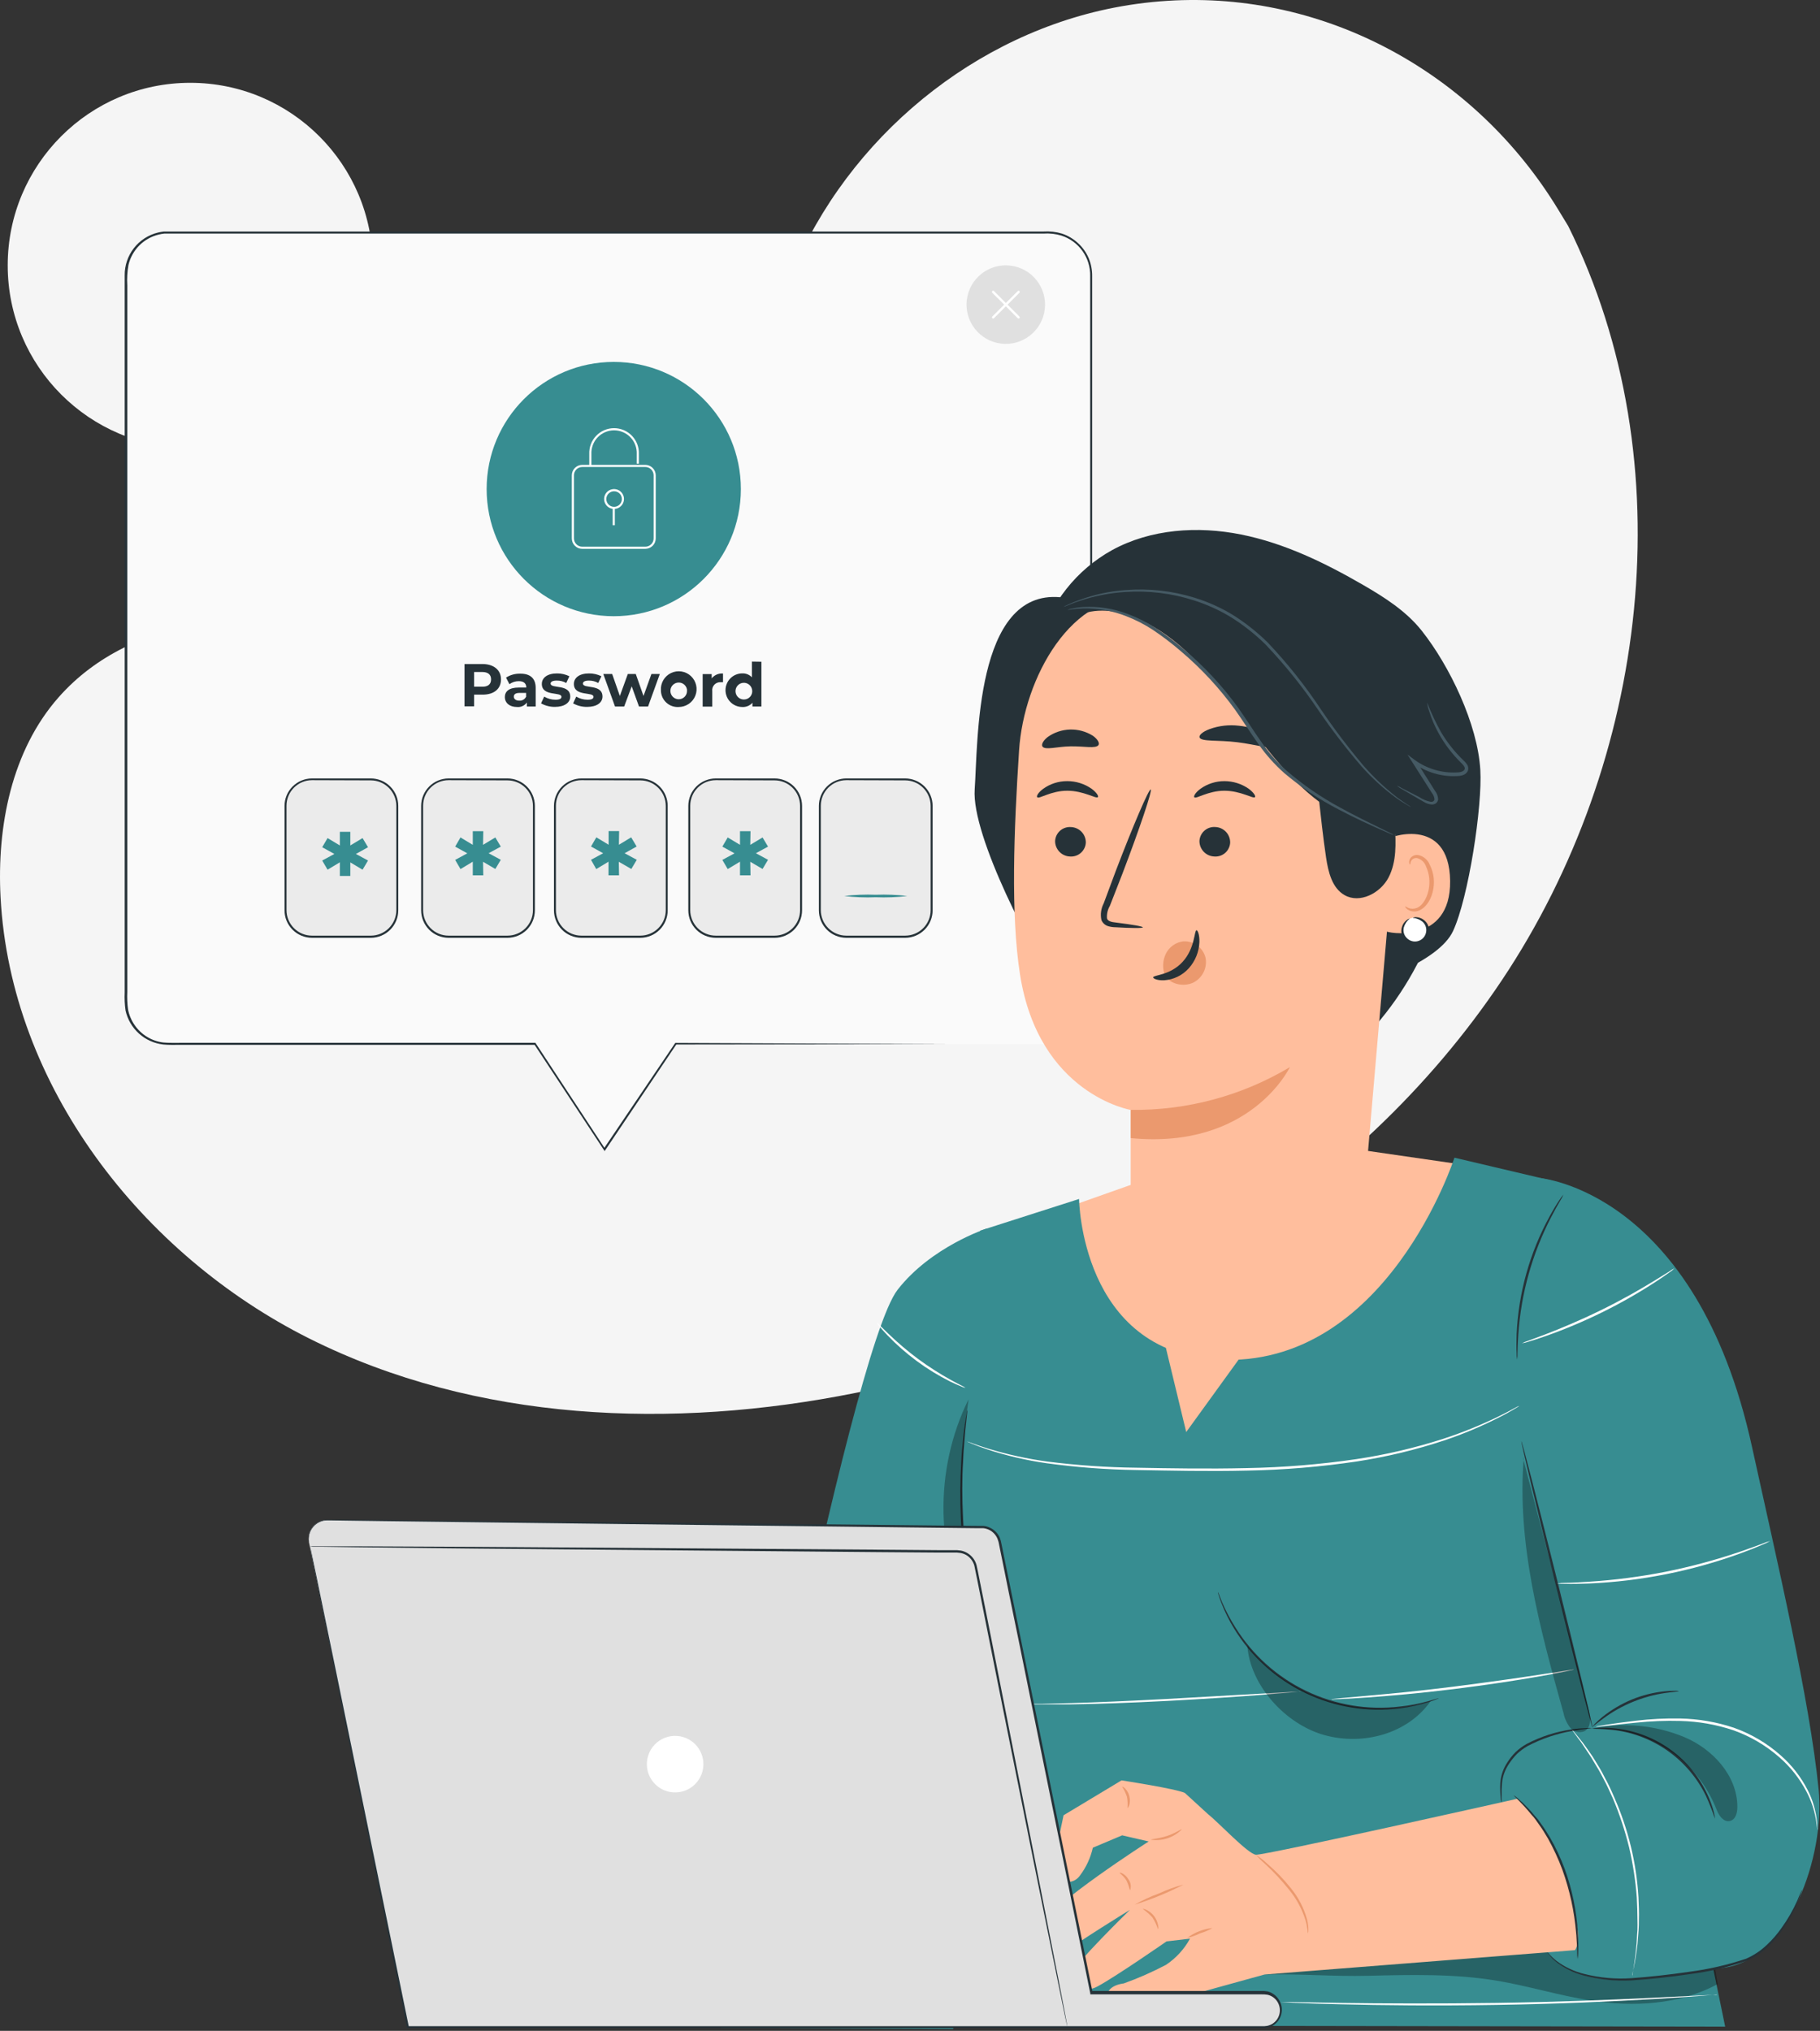 <svg width="277" height="309" viewBox="0 0 277 309" fill="none" xmlns="http://www.w3.org/2000/svg">
<rect x="0" y="0" width="277" height="309" fill="#333333" stroke="none"/>
<path d="M238.686 34.406L237.189 31.945C224.569 11.138 201.747 -1.401 177.683 0.125C174.586 0.32 171.508 0.742 168.474 1.389C146.564 6.07 127.576 22.611 119.667 43.805C115.03 56.264 113.73 70.608 104.929 80.503C93.463 93.371 74.008 93.78 56.904 93.247C39.8 92.714 20.323 93.167 8.922 106.093C1.78 114.185 -0.491 125.695 0.086 136.533C1.605 165.227 21.601 190.89 47.037 203.641C72.474 216.393 102.41 217.517 130.235 211.93C169.226 204.072 206.304 182.484 228.593 149.124C250.882 115.763 256.52 70.388 238.686 34.406Z" fill="#F5F5F5"/>
<path d="M28.955 68.161C44.298 68.161 56.736 55.723 56.736 40.38C56.736 25.037 44.298 12.599 28.955 12.599C13.612 12.599 1.174 25.037 1.174 40.38C1.174 55.723 13.612 68.161 28.955 68.161Z" fill="#F5F5F5"/>
<path d="M159.608 158.873H102.833L91.988 174.94L81.406 158.873H25.639C24.791 158.873 23.952 158.706 23.169 158.382C22.385 158.057 21.674 157.582 21.074 156.982C20.475 156.383 19.999 155.671 19.675 154.888C19.35 154.105 19.183 153.265 19.183 152.417V41.841C19.182 40.992 19.349 40.152 19.673 39.368C19.997 38.584 20.472 37.871 21.072 37.271C21.671 36.671 22.383 36.194 23.167 35.87C23.951 35.545 24.791 35.377 25.639 35.377H159.608C160.456 35.377 161.296 35.545 162.08 35.87C162.864 36.194 163.576 36.671 164.175 37.271C164.775 37.871 165.25 38.584 165.574 39.368C165.898 40.152 166.065 40.992 166.064 41.841V152.446C166.056 154.154 165.372 155.788 164.162 156.993C162.953 158.197 161.315 158.873 159.608 158.873Z" fill="#FAFAFA"/>
<path d="M159.608 158.873H159.958C160.31 158.851 160.659 158.799 161.003 158.72C162.174 158.455 163.247 157.868 164.101 157.023C164.954 156.179 165.553 155.112 165.83 153.944C165.897 153.667 165.948 153.386 165.983 153.104C165.983 152.812 166.02 152.512 165.983 152.205C165.983 151.592 165.983 150.949 165.983 150.285C165.983 147.617 165.983 144.552 165.983 141.09C165.983 127.214 165.947 107.218 165.925 82.483C165.925 70.104 165.925 56.556 165.925 42.009C165.956 40.646 165.546 39.31 164.757 38.2C163.967 37.089 162.84 36.263 161.543 35.845C160.661 35.577 159.738 35.473 158.819 35.538H123.472H72.138H25.851C25.552 35.538 25.274 35.538 24.989 35.538C24.706 35.571 24.426 35.623 24.149 35.691C23.033 35.96 22.012 36.533 21.201 37.346C20.39 38.16 19.821 39.182 19.556 40.3C19.369 41.333 19.308 42.385 19.373 43.433V90.173C19.373 106.349 19.373 122.022 19.373 137.044V150.92C19.331 151.818 19.37 152.717 19.49 153.608C19.659 154.468 20.007 155.283 20.51 156.002C21.013 156.72 21.66 157.325 22.411 157.778C23.157 158.229 23.992 158.516 24.858 158.618C25.712 158.705 26.625 158.654 27.502 158.669H43.138H81.406H81.486L81.53 158.734L92.098 174.801H91.879L102.738 158.734L102.775 158.683H102.833L144.724 158.873L102.87 158.924L102.965 158.873C99.605 163.878 95.995 169.246 92.134 174.977L92.025 175.145L91.915 174.977L81.326 158.91L81.442 158.975H43.174H27.523C26.632 158.975 25.763 159.012 24.843 158.924C23.469 158.767 22.178 158.185 21.151 157.26C20.123 156.334 19.41 155.111 19.11 153.761C18.98 152.849 18.936 151.928 18.979 151.008V137.132C18.979 122.109 18.979 106.459 18.979 90.26V41.899C18.962 40.4 19.454 38.939 20.374 37.756C21.295 36.573 22.59 35.737 24.047 35.385C24.34 35.313 24.638 35.259 24.938 35.224C25.238 35.224 25.544 35.224 25.836 35.224H158.826C159.781 35.162 160.738 35.273 161.653 35.553C162.561 35.859 163.393 36.358 164.092 37.013C164.789 37.653 165.339 38.435 165.706 39.306C166.062 40.175 166.238 41.106 166.224 42.045C166.224 56.593 166.224 70.14 166.224 82.519C166.224 107.255 166.181 127.28 166.166 141.127C166.166 144.588 166.166 147.653 166.166 150.321C166.166 150.986 166.166 151.628 166.166 152.242C166.166 152.549 166.166 152.855 166.129 153.148C166.098 153.436 166.047 153.721 165.976 154.002C165.69 155.182 165.077 156.259 164.208 157.107C163.339 157.956 162.248 158.542 161.061 158.8C160.717 158.872 160.368 158.914 160.017 158.924L159.608 158.873Z" fill="#263238"/>
<path d="M76.25 103.369C76.25 104.83 75.176 105.692 73.453 105.692H72.16V107.466H70.7V101.032H73.482C75.176 101.062 76.25 101.953 76.25 103.369ZM74.738 103.369C74.738 102.639 74.285 102.245 73.373 102.245H72.16V104.48H73.373C74.285 104.509 74.738 104.1 74.738 103.369Z" fill="#263238"/>
<path d="M81.53 104.677V107.496H80.186V106.882C80.02 107.121 79.792 107.31 79.528 107.431C79.263 107.551 78.971 107.599 78.682 107.569C77.528 107.569 76.834 106.926 76.834 106.072C76.834 105.217 77.455 104.611 78.959 104.611H80.099C80.099 103.998 79.734 103.64 78.959 103.64C78.448 103.635 77.948 103.797 77.535 104.1L77.017 103.099C77.653 102.693 78.395 102.485 79.149 102.5C80.661 102.478 81.53 103.18 81.53 104.677ZM80.07 105.933V105.429H79.084C78.412 105.429 78.2 105.677 78.2 106.006C78.2 106.335 78.507 106.605 79.01 106.605C79.24 106.627 79.471 106.573 79.668 106.452C79.864 106.33 80.015 106.148 80.099 105.933H80.07Z" fill="#263238"/>
<path d="M82.348 107.021L82.823 105.991C83.345 106.3 83.94 106.464 84.546 106.466C85.204 106.466 85.452 106.298 85.452 106.02C85.452 105.21 82.465 106.02 82.465 104.063C82.465 103.128 83.312 102.464 84.758 102.464C85.416 102.454 86.067 102.601 86.657 102.895L86.182 103.917C85.737 103.666 85.232 103.54 84.722 103.552C84.079 103.552 83.801 103.749 83.801 104.005C83.801 104.852 86.788 104.005 86.788 105.984C86.788 106.904 85.934 107.554 84.451 107.554C83.716 107.559 82.992 107.376 82.348 107.021Z" fill="#263238"/>
<path d="M87.227 107.021L87.701 105.991C88.221 106.299 88.813 106.462 89.417 106.466C90.082 106.466 90.33 106.298 90.33 106.02C90.33 105.21 87.343 106.02 87.343 104.063C87.343 103.128 88.191 102.464 89.629 102.464C90.29 102.453 90.944 102.601 91.535 102.895L91.053 103.917C90.62 103.671 90.128 103.545 89.629 103.552C88.987 103.552 88.716 103.749 88.716 104.005C88.716 104.852 91.696 104.005 91.696 105.984C91.696 106.904 90.841 107.554 89.366 107.554C88.619 107.567 87.881 107.383 87.227 107.021Z" fill="#263238"/>
<path d="M100.423 102.551L98.634 107.496H97.254L96.144 104.428L94.997 107.496H93.602L91.82 102.551H93.171L94.34 105.896L95.552 102.551H96.764L97.94 105.896L99.145 102.551H100.423Z" fill="#263238"/>
<path d="M100.591 105.027C100.556 104.484 100.685 103.942 100.961 103.473C101.238 103.004 101.649 102.629 102.141 102.396C102.633 102.163 103.184 102.084 103.722 102.168C104.26 102.252 104.761 102.496 105.158 102.868C105.556 103.24 105.833 103.723 105.952 104.254C106.072 104.785 106.03 105.34 105.83 105.847C105.631 106.354 105.284 106.789 104.834 107.096C104.384 107.403 103.852 107.568 103.308 107.569C102.96 107.593 102.61 107.545 102.281 107.428C101.953 107.311 101.651 107.128 101.396 106.889C101.142 106.651 100.938 106.362 100.8 106.042C100.661 105.722 100.59 105.376 100.591 105.027ZM104.571 105.027C104.553 104.781 104.463 104.545 104.312 104.348C104.161 104.152 103.957 104.004 103.723 103.922C103.489 103.841 103.237 103.829 102.997 103.889C102.757 103.949 102.539 104.078 102.371 104.259C102.203 104.441 102.092 104.668 102.051 104.912C102.01 105.156 102.041 105.406 102.141 105.633C102.24 105.86 102.403 106.052 102.611 106.187C102.818 106.322 103.06 106.394 103.308 106.393C103.482 106.393 103.654 106.356 103.813 106.286C103.972 106.215 104.115 106.113 104.232 105.984C104.35 105.856 104.439 105.705 104.495 105.54C104.551 105.375 104.572 105.201 104.557 105.027H104.571Z" fill="#263238"/>
<path d="M110.041 102.478V103.8H109.72C109.538 103.783 109.355 103.807 109.183 103.871C109.012 103.935 108.857 104.037 108.731 104.169C108.604 104.301 108.509 104.46 108.453 104.634C108.397 104.808 108.381 104.992 108.406 105.173V107.51H106.945V102.566H108.318V103.216C108.522 102.961 108.787 102.76 109.087 102.631C109.388 102.502 109.716 102.45 110.041 102.478Z" fill="#263238"/>
<path d="M115.884 100.682V107.496H114.518V106.926C114.327 107.143 114.089 107.314 113.822 107.425C113.555 107.536 113.266 107.586 112.977 107.569C112.299 107.569 111.649 107.299 111.17 106.82C110.691 106.341 110.421 105.691 110.421 105.013C110.421 104.335 110.691 103.685 111.17 103.205C111.649 102.726 112.299 102.457 112.977 102.457C113.249 102.446 113.521 102.494 113.773 102.597C114.025 102.7 114.252 102.857 114.438 103.055V100.66L115.884 100.682ZM114.482 105.064C114.463 104.817 114.373 104.581 114.222 104.385C114.072 104.189 113.867 104.041 113.633 103.959C113.4 103.877 113.147 103.866 112.907 103.926C112.667 103.985 112.45 104.114 112.282 104.296C112.114 104.477 112.002 104.704 111.961 104.948C111.92 105.192 111.952 105.443 112.051 105.669C112.15 105.896 112.314 106.089 112.521 106.224C112.729 106.359 112.971 106.43 113.218 106.429C113.397 106.432 113.574 106.396 113.738 106.324C113.901 106.253 114.048 106.147 114.167 106.014C114.287 105.882 114.377 105.725 114.431 105.555C114.485 105.384 114.503 105.205 114.482 105.027V105.064Z" fill="#263238"/>
<path d="M56.612 118.589H47.308C45.097 118.589 43.306 120.381 43.306 122.591V138.534C43.306 140.744 45.097 142.536 47.308 142.536H56.612C58.822 142.536 60.614 140.744 60.614 138.534V122.591C60.614 120.381 58.822 118.589 56.612 118.589Z" fill="#EBEBEB"/>
<path d="M97.458 118.589H88.621C86.411 118.589 84.619 120.381 84.619 122.591V138.534C84.619 140.744 86.411 142.536 88.621 142.536H97.458C99.668 142.536 101.46 140.744 101.46 138.534V122.591C101.46 120.381 99.668 118.589 97.458 118.589Z" fill="#EBEBEB"/>
<path d="M77.214 118.589H68.377C66.167 118.589 64.375 120.381 64.375 122.591V138.534C64.375 140.744 66.167 142.536 68.377 142.536H77.214C79.424 142.536 81.216 140.744 81.216 138.534V122.591C81.216 120.381 79.424 118.589 77.214 118.589Z" fill="#EBEBEB"/>
<path d="M118.082 118.589H108.771C106.56 118.589 104.769 120.381 104.769 122.591V138.534C104.769 140.744 106.56 142.536 108.771 142.536H118.082C120.293 142.536 122.084 140.744 122.084 138.534V122.591C122.084 120.381 120.293 118.589 118.082 118.589Z" fill="#EBEBEB"/>
<path d="M137.939 118.589H128.628C126.418 118.589 124.626 120.381 124.626 122.591V138.534C124.626 140.744 126.418 142.536 128.628 142.536H137.939C140.15 142.536 141.941 140.744 141.941 138.534V122.591C141.941 120.381 140.15 118.589 137.939 118.589Z" fill="#EBEBEB"/>
<path d="M54.165 129.931L56.013 130.931L55.18 132.326L53.318 131.216V133.276H51.726V131.202L49.856 132.326L49.038 130.931L50.893 129.931L49.038 128.908L49.856 127.514L51.726 128.638V126.564H53.318V128.638L55.18 127.514L56.013 128.908L54.165 129.931Z" fill="#378D91"/>
<path d="M74.366 129.821L76.221 130.822L75.388 132.217L73.518 131.121L73.555 133.181H71.956V131.107L70.086 132.231L69.275 130.836L71.123 129.836L69.275 128.814L70.086 127.419L71.956 128.543V126.469H73.555L73.518 128.543L75.388 127.419L76.221 128.814L74.366 129.821Z" fill="#378D91"/>
<path d="M95.063 129.821L96.918 130.822L96.085 132.217L94.179 131.121L94.216 133.181H92.616V131.107L90.747 132.231L89.951 130.822L91.798 129.821L89.951 128.799L90.761 127.404L92.631 128.529V126.455H94.23L94.194 128.529L96.063 127.404L96.896 128.799L95.063 129.821Z" fill="#378D91"/>
<path d="M115.044 129.821L116.892 130.822L116.059 132.217L114.19 131.121L114.226 133.181H112.627V131.107L110.757 132.231L109.939 130.836L111.794 129.836L109.939 128.814L110.757 127.419L112.627 128.543V126.469H114.226L114.19 128.543L116.059 127.419L116.892 128.814L115.044 129.821Z" fill="#378D91"/>
<path d="M56.437 142.689H47.483C46.376 142.688 45.314 142.247 44.531 141.464C43.748 140.681 43.307 139.619 43.306 138.512V122.62C43.307 121.513 43.748 120.452 44.531 119.669C45.314 118.886 46.376 118.445 47.483 118.443H56.437C57.544 118.443 58.607 118.883 59.39 119.667C60.174 120.45 60.614 121.513 60.614 122.62V138.512C60.612 139.619 60.171 140.681 59.388 141.464C58.605 142.247 57.544 142.688 56.437 142.689ZM47.483 118.706C46.454 118.708 45.467 119.118 44.74 119.847C44.013 120.575 43.605 121.562 43.605 122.591V138.483C43.605 139.511 44.014 140.498 44.741 141.225C45.468 141.952 46.454 142.361 47.483 142.361H56.437C57.466 142.361 58.453 141.952 59.181 141.225C59.91 140.498 60.32 139.512 60.322 138.483V122.62C60.32 121.591 59.91 120.604 59.182 119.875C58.453 119.147 57.466 118.737 56.437 118.735L47.483 118.706Z" fill="#263238"/>
<path d="M77.236 142.689H68.275C67.168 142.688 66.106 142.247 65.323 141.464C64.54 140.681 64.099 139.619 64.097 138.512V122.62C64.099 121.513 64.54 120.452 65.323 119.669C66.106 118.886 67.168 118.445 68.275 118.443H77.236C78.342 118.445 79.403 118.886 80.185 119.669C80.967 120.452 81.406 121.514 81.406 122.62V138.512C81.406 139.619 80.967 140.68 80.185 141.463C79.403 142.247 78.342 142.688 77.236 142.689ZM68.275 118.706C67.246 118.708 66.259 119.118 65.532 119.847C64.805 120.575 64.397 121.562 64.397 122.591V138.483C64.397 139.511 64.805 140.498 65.533 141.225C66.26 141.952 67.246 142.361 68.275 142.361H77.236C78.264 142.361 79.251 141.952 79.978 141.225C80.705 140.498 81.114 139.511 81.114 138.483V122.62C81.114 121.591 80.705 120.604 79.978 119.876C79.251 119.147 78.265 118.737 77.236 118.735L68.275 118.706Z" fill="#263238"/>
<path d="M97.458 142.689H88.49C87.383 142.688 86.321 142.247 85.538 141.464C84.755 140.681 84.314 139.619 84.313 138.512V122.62C84.314 121.513 84.755 120.452 85.538 119.669C86.321 118.886 87.383 118.445 88.49 118.443H97.451C98.558 118.445 99.618 118.886 100.4 119.669C101.182 120.452 101.621 121.514 101.621 122.62V138.512C101.621 139.617 101.183 140.678 100.403 141.461C99.622 142.244 98.564 142.686 97.458 142.689ZM88.49 118.706C87.461 118.708 86.474 119.118 85.747 119.847C85.02 120.575 84.612 121.562 84.612 122.591V138.483C84.612 139.511 85.021 140.498 85.748 141.225C86.475 141.952 87.462 142.361 88.49 142.361H97.451C97.96 142.361 98.464 142.261 98.935 142.066C99.405 141.871 99.833 141.585 100.193 141.225C100.553 140.865 100.839 140.437 101.034 139.967C101.229 139.496 101.329 138.992 101.329 138.483V122.62C101.329 121.591 100.921 120.604 100.193 119.876C99.466 119.147 98.48 118.737 97.451 118.735L88.49 118.706Z" fill="#263238"/>
<path d="M117.907 142.689H108.939C107.831 142.688 106.77 142.247 105.987 141.464C105.204 140.681 104.763 139.619 104.761 138.512V122.62C104.761 121.513 105.201 120.45 105.985 119.667C106.768 118.883 107.831 118.443 108.939 118.443H117.892C119 118.445 120.061 118.886 120.844 119.669C121.627 120.452 122.068 121.513 122.07 122.62V138.512C122.068 139.617 121.629 140.676 120.849 141.459C120.069 142.241 119.012 142.684 117.907 142.689ZM108.939 118.706C107.909 118.708 106.922 119.118 106.194 119.846C105.465 120.574 105.055 121.561 105.053 122.591V138.483C105.055 139.512 105.466 140.498 106.194 141.225C106.922 141.952 107.91 142.361 108.939 142.361H117.892C118.921 142.361 119.907 141.952 120.634 141.225C121.362 140.498 121.77 139.511 121.77 138.483V122.62C121.77 121.591 121.362 120.604 120.635 119.876C119.908 119.147 118.921 118.737 117.892 118.735L108.939 118.706Z" fill="#263238"/>
<path d="M137.764 142.689H128.81C127.703 142.688 126.642 142.247 125.859 141.464C125.076 140.681 124.635 139.619 124.633 138.512V122.62C124.633 121.513 125.073 120.45 125.857 119.667C126.64 118.883 127.703 118.443 128.81 118.443H137.764C138.871 118.445 139.933 118.886 140.716 119.669C141.499 120.452 141.94 121.513 141.941 122.62V138.512C141.94 139.619 141.499 140.681 140.716 141.464C139.933 142.247 138.871 142.688 137.764 142.689ZM128.81 118.706C127.781 118.708 126.793 119.118 126.065 119.846C125.337 120.574 124.927 121.561 124.925 122.591V138.483C124.927 139.512 125.337 140.498 126.066 141.225C126.794 141.952 127.781 142.361 128.81 142.361H137.764C138.793 142.361 139.779 141.952 140.506 141.225C141.233 140.498 141.642 139.511 141.642 138.483V122.62C141.642 121.591 141.234 120.604 140.507 119.876C139.78 119.147 138.793 118.737 137.764 118.735L128.81 118.706Z" fill="#263238"/>
<path d="M138.085 136.328C136.494 136.521 134.889 136.584 133.287 136.518C131.685 136.584 130.081 136.521 128.489 136.328C130.081 136.141 131.685 136.077 133.287 136.139C134.889 136.077 136.493 136.141 138.085 136.328Z" fill="#378D91"/>
<path d="M93.412 93.758C104.097 93.758 112.758 85.097 112.758 74.412C112.758 63.728 104.097 55.067 93.412 55.067C82.728 55.067 74.066 63.728 74.066 74.412C74.066 85.097 82.728 93.758 93.412 93.758Z" fill="#378D91"/>
<path d="M90.009 70.892H89.688V69.089C89.665 68.579 89.746 68.071 89.926 67.594C90.105 67.116 90.379 66.68 90.732 66.312C91.084 65.944 91.508 65.651 91.977 65.45C92.445 65.25 92.95 65.147 93.46 65.147C93.969 65.147 94.474 65.25 94.943 65.45C95.412 65.651 95.835 65.944 96.188 66.312C96.54 66.68 96.814 67.116 96.994 67.594C97.173 68.071 97.254 68.579 97.232 69.089V70.549H96.91V69.089C96.932 68.622 96.859 68.156 96.695 67.719C96.531 67.281 96.28 66.882 95.958 66.544C95.635 66.206 95.248 65.937 94.818 65.754C94.389 65.57 93.927 65.475 93.46 65.475C92.993 65.475 92.531 65.57 92.101 65.754C91.672 65.937 91.284 66.206 90.962 66.544C90.639 66.882 90.388 67.281 90.225 67.719C90.061 68.156 89.987 68.622 90.009 69.089V70.892Z" fill="white"/>
<path d="M98.21 83.505H88.621C88.412 83.506 88.205 83.465 88.011 83.386C87.817 83.306 87.641 83.189 87.493 83.041C87.345 82.893 87.228 82.717 87.148 82.523C87.069 82.33 87.028 82.122 87.029 81.913V72.324C87.029 71.902 87.197 71.497 87.496 71.198C87.794 70.9 88.199 70.732 88.621 70.732H98.21C98.632 70.734 99.036 70.902 99.334 71.2C99.632 71.498 99.801 71.902 99.802 72.324V81.913C99.802 82.335 99.635 82.74 99.336 83.039C99.038 83.337 98.633 83.505 98.21 83.505ZM88.621 71.053C88.284 71.053 87.961 71.187 87.723 71.425C87.484 71.664 87.351 71.987 87.351 72.324V81.913C87.351 82.08 87.383 82.245 87.447 82.399C87.511 82.553 87.605 82.693 87.723 82.811C87.841 82.929 87.981 83.023 88.135 83.087C88.289 83.151 88.454 83.184 88.621 83.184H98.21C98.377 83.184 98.543 83.151 98.697 83.087C98.851 83.023 98.991 82.929 99.109 82.811C99.227 82.693 99.321 82.553 99.384 82.399C99.448 82.245 99.481 82.08 99.481 81.913V72.324C99.481 71.987 99.347 71.664 99.109 71.425C98.871 71.187 98.547 71.053 98.21 71.053H88.621Z" fill="white"/>
<path d="M93.463 77.436C93.164 77.438 92.87 77.35 92.621 77.184C92.371 77.019 92.176 76.783 92.061 76.506C91.945 76.23 91.915 75.925 91.973 75.631C92.031 75.337 92.175 75.067 92.387 74.855C92.599 74.644 92.869 74.499 93.163 74.441C93.457 74.383 93.761 74.414 94.038 74.529C94.314 74.644 94.55 74.839 94.716 75.089C94.882 75.339 94.969 75.632 94.968 75.932C94.966 76.33 94.807 76.712 94.525 76.993C94.243 77.275 93.862 77.434 93.463 77.436ZM93.463 74.749C93.229 74.749 93.001 74.818 92.806 74.948C92.611 75.078 92.46 75.263 92.37 75.479C92.281 75.695 92.257 75.933 92.303 76.162C92.349 76.392 92.461 76.603 92.627 76.768C92.792 76.934 93.003 77.046 93.233 77.092C93.462 77.138 93.7 77.114 93.916 77.025C94.132 76.935 94.317 76.784 94.447 76.589C94.577 76.394 94.646 76.166 94.646 75.932C94.647 75.776 94.617 75.622 94.558 75.478C94.499 75.334 94.412 75.203 94.302 75.093C94.192 74.983 94.061 74.896 93.917 74.837C93.773 74.778 93.619 74.748 93.463 74.749Z" fill="white"/>
<path d="M93.573 77.202H93.252V79.919H93.573V77.202Z" fill="white"/>
<path d="M158.914 47.63C159.623 44.408 157.586 41.221 154.363 40.512C151.141 39.803 147.954 41.84 147.245 45.062C146.536 48.285 148.574 51.472 151.796 52.181C155.018 52.89 158.205 50.852 158.914 47.63Z" fill="#E0E0E0"/>
<path d="M151.158 48.472C151.133 48.471 151.109 48.466 151.086 48.456C151.064 48.446 151.043 48.431 151.027 48.413C151.009 48.397 150.995 48.377 150.986 48.355C150.976 48.333 150.971 48.31 150.971 48.286C150.971 48.262 150.976 48.238 150.986 48.216C150.995 48.194 151.009 48.174 151.027 48.158L154.897 44.287C154.914 44.27 154.933 44.256 154.955 44.246C154.977 44.237 155.001 44.232 155.025 44.232C155.049 44.232 155.073 44.237 155.095 44.246C155.117 44.256 155.136 44.27 155.153 44.287C155.17 44.304 155.185 44.325 155.194 44.347C155.204 44.37 155.209 44.394 155.209 44.419C155.209 44.443 155.204 44.467 155.194 44.49C155.185 44.513 155.17 44.533 155.153 44.55L151.282 48.413C151.25 48.448 151.205 48.469 151.158 48.472Z" fill="white"/>
<path d="M155.021 48.472C154.974 48.469 154.929 48.448 154.897 48.413L151.027 44.55C151.009 44.533 150.995 44.513 150.985 44.49C150.976 44.467 150.971 44.443 150.971 44.419C150.971 44.394 150.976 44.37 150.985 44.347C150.995 44.325 151.009 44.304 151.027 44.287C151.043 44.27 151.063 44.256 151.085 44.246C151.107 44.237 151.13 44.232 151.154 44.232C151.178 44.232 151.202 44.237 151.224 44.246C151.246 44.256 151.266 44.27 151.282 44.287L155.153 48.158C155.17 48.174 155.184 48.194 155.194 48.216C155.203 48.238 155.208 48.262 155.208 48.286C155.208 48.31 155.203 48.333 155.194 48.355C155.184 48.377 155.17 48.397 155.153 48.413C155.136 48.431 155.116 48.446 155.093 48.456C155.071 48.466 155.046 48.471 155.021 48.472Z" fill="white"/>
<path d="M224.993 177.547L207.443 175.006L172.337 180.198L162.485 183.682L164.231 205.226L197.986 211.441L220.757 204.693L229.367 192.022L224.993 177.547Z" fill="#FFBE9D"/>
<path d="M236.057 179.607L221.363 176.145C221.363 176.145 210.985 208.279 185.359 206.869C164.472 205.737 164.231 182.426 164.231 182.426L149.179 187.246C149.179 187.246 143.417 225.857 149.792 253.215C151.253 259.605 153.276 268.216 153.276 268.216L151.238 308.186L262.567 308.361L236.057 179.607Z" fill="#378D91"/>
<g opacity="0.3">
<path d="M192.413 300.43C197.832 300.291 202.828 300.751 208.247 300.62C214.746 300.459 221.297 300.298 227.717 301.35C232.522 302.146 237.211 303.606 242.016 304.366C248.589 305.403 255.593 305.038 261.435 301.876L260.493 296.42L238.306 291.06L192.413 300.43Z" fill="black"/>
</g>
<path d="M136.61 196.243C141.722 189.67 150.165 186.932 150.165 186.932L155.861 236.513L145.075 308.711L109.742 308.543C109.742 308.543 129.227 205.774 136.61 196.243Z" fill="#378D91"/>
<path d="M234.341 179.242C234.341 179.242 258.12 181.148 266.65 220.139C270.506 237.762 275.413 258.407 276.794 272.291C277.809 282.354 272.339 298.115 262.304 299.407L249.685 301.102C247.21 301.458 244.692 301.366 242.25 300.831C234.282 298.998 233.486 293.528 232.026 287.686L228.374 276.059C226.358 265.002 236.663 262.914 242.352 263.067L238.109 212.595L234.341 179.242Z" fill="#378D91"/>
<path d="M147.222 214.501C147.166 214.677 147.129 214.858 147.112 215.042C147.054 215.436 146.973 215.962 146.871 216.612C146.827 216.955 146.769 217.342 146.71 217.751C146.652 218.16 146.623 218.62 146.572 219.109C146.469 220.081 146.353 221.191 146.301 222.425C146.133 225.312 146.113 228.205 146.243 231.094C146.417 234.627 146.768 238.149 147.295 241.647C147.842 245.379 148.529 248.899 149.23 252.083C149.931 255.267 150.61 258.123 151.209 260.518C151.808 262.913 152.312 264.834 152.67 266.163C152.845 266.799 152.984 267.31 153.093 267.69C153.133 267.871 153.192 268.047 153.269 268.216C153.253 268.032 153.219 267.851 153.166 267.675C153.079 267.281 152.962 266.77 152.816 266.127C152.487 264.747 152.027 262.819 151.458 260.452C150.888 258.086 150.231 255.194 149.566 252.01C148.901 248.826 148.208 245.313 147.667 241.596C147.127 237.878 146.747 234.293 146.586 231.072C146.426 227.851 146.418 224.893 146.586 222.44C146.623 221.205 146.718 220.103 146.798 219.124C146.832 218.637 146.869 218.184 146.908 217.766C146.951 217.357 146.995 216.977 147.032 216.626C147.105 215.976 147.163 215.45 147.2 215.049C147.225 214.867 147.232 214.684 147.222 214.501Z" fill="#263238"/>
<path d="M261.012 276.724C260.996 276.385 260.939 276.049 260.844 275.723C260.611 274.844 260.303 273.986 259.924 273.16C258.676 270.403 256.734 268.018 254.287 266.237C251.841 264.456 248.974 263.341 245.967 263.001C245.064 262.891 244.152 262.862 243.243 262.913C242.909 262.917 242.575 262.959 242.25 263.038C243.47 263.045 244.69 263.12 245.902 263.264C248.84 263.672 251.632 264.798 254.031 266.544C256.43 268.289 258.361 270.599 259.653 273.269C260.166 274.396 260.62 275.549 261.012 276.724Z" fill="#263238"/>
<path d="M255.52 257.312C255.331 257.264 255.137 257.247 254.943 257.261C254.418 257.251 253.894 257.276 253.373 257.334C251.648 257.509 249.959 257.932 248.355 258.59C246.754 259.255 245.254 260.143 243.9 261.226C243.492 261.553 243.104 261.904 242.739 262.278C242.484 262.548 242.352 262.702 242.367 262.724C242.381 262.746 243.009 262.212 244.068 261.438C246.822 259.416 250.029 258.097 253.409 257.597C254.702 257.407 255.52 257.378 255.52 257.312Z" fill="#263238"/>
<path d="M230.901 206.869C230.954 206.524 230.974 206.174 230.959 205.825C230.959 205.153 231.003 204.189 231.084 202.999C231.51 196.773 233.215 190.701 236.093 185.164C236.641 184.105 237.116 183.258 237.459 182.689C237.652 182.398 237.815 182.09 237.948 181.768C237.715 182.028 237.508 182.309 237.328 182.608C236.948 183.163 236.437 183.989 235.867 185.04C232.835 190.559 231.111 196.701 230.828 202.991C230.784 204.189 230.784 205.182 230.828 205.832C230.816 206.18 230.841 206.527 230.901 206.869Z" fill="#263238"/>
<path d="M185.359 242.238C185.374 242.379 185.409 242.516 185.461 242.647C185.549 242.91 185.658 243.312 185.855 243.794C186.388 245.19 187.05 246.532 187.834 247.803C190.426 252.043 194.188 255.443 198.667 257.594C203.147 259.744 208.152 260.555 213.081 259.927C214.568 259.742 216.035 259.421 217.463 258.97C217.967 258.816 218.347 258.648 218.602 258.554C218.737 258.51 218.866 258.454 218.99 258.386C218.99 258.349 218.427 258.539 217.419 258.824C215.985 259.226 214.519 259.504 213.037 259.656C208.165 260.229 203.23 259.407 198.806 257.284C194.383 255.161 190.654 251.825 188.053 247.665C187.258 246.415 186.565 245.103 185.979 243.743C185.622 242.779 185.388 242.224 185.359 242.238Z" fill="#263238"/>
<path d="M235.473 297.048C235.509 297.012 235.882 297.545 236.773 298.275C238.076 299.259 239.567 299.965 241.154 300.349C243.492 300.934 245.907 301.149 248.312 300.985C251.028 300.788 254.03 300.466 257.141 300.006C260.072 299.627 262.958 298.961 265.759 298.02C266.928 297.506 267.998 296.792 268.921 295.909C269.735 295.146 270.469 294.302 271.112 293.389C272.064 292.072 272.879 290.66 273.544 289.176C273.77 288.642 273.946 288.233 274.055 287.949C274.098 287.799 274.162 287.657 274.245 287.525C274.217 287.676 274.178 287.825 274.128 287.971C274.04 288.27 273.887 288.701 273.675 289.234C273.063 290.758 272.276 292.206 271.331 293.55C270.692 294.486 269.958 295.352 269.14 296.135C268.198 297.053 267.1 297.795 265.897 298.326C263.079 299.306 260.167 299.988 257.207 300.364C254.074 300.831 251.079 301.138 248.341 301.321C245.9 301.464 243.452 301.218 241.089 300.59C239.49 300.178 237.996 299.431 236.707 298.399C236.367 298.106 236.057 297.781 235.779 297.428C235.661 297.315 235.558 297.187 235.473 297.048Z" fill="#263238"/>
<path d="M231.551 219.285C231.646 219.285 234.158 228.99 237.145 241.026C240.132 253.062 242.476 262.833 242.374 262.862C242.272 262.892 239.767 253.149 236.78 241.114C233.793 229.078 231.449 219.307 231.551 219.285Z" fill="#263238"/>
<path d="M228.52 274.263C228.442 274.002 228.4 273.731 228.396 273.459C228.323 272.731 228.306 271.999 228.345 271.268C228.428 270.154 228.798 269.08 229.418 268.15C229.77 267.597 230.179 267.083 230.638 266.616C231.147 266.13 231.713 265.708 232.325 265.36C234.488 264.225 236.83 263.469 239.248 263.125C239.975 263.021 240.706 262.957 241.439 262.935C241.708 262.896 241.981 262.896 242.25 262.935C242.25 262.994 241.103 263.038 239.285 263.366C236.92 263.773 234.634 264.547 232.508 265.659C231.921 265.993 231.377 266.395 230.886 266.857C230.443 267.302 230.047 267.792 229.703 268.318C229.098 269.184 228.722 270.189 228.608 271.239C228.543 271.967 228.521 272.699 228.542 273.43C228.567 273.707 228.56 273.987 228.52 274.263Z" fill="#263238"/>
<g opacity="0.3">
<path d="M148.317 247.241C142.248 236.965 142.117 223.615 147.412 212.916C145.716 224.316 146.082 235.927 148.492 247.197" fill="black"/>
</g>
<path d="M157.994 293.331C159.907 289.723 174.828 280.185 174.828 280.185L170.789 279.251L166.327 281.135C165.989 282.647 165.335 284.071 164.406 285.312C162.77 287.649 159.988 285.232 159.988 285.232L161.872 276.198L170.694 270.889C170.694 270.889 178.99 272.159 180.334 272.802L183.869 276.037C185.424 277.257 189.908 282.055 191.135 282.201C192.362 282.347 230.901 273.693 230.901 273.693C236.181 277.878 238.934 286.181 239.796 292.177C239.796 292.177 240.738 295.098 239.716 296.72L192.443 300.43L182.423 303.198C179.74 304.307 176.991 305.251 174.192 306.024C170.862 306.754 168.62 305.651 168.525 303.833C168.43 302.014 171.023 301.788 171.023 301.788C173.233 300.995 175.386 300.048 177.464 298.954C178.986 297.94 180.239 296.572 181.116 294.967L177.544 295.39C177.544 295.39 169.949 300.663 167.094 302.212C164.238 303.76 163.676 300.919 163.442 300.021C163.208 299.122 171.972 290.592 171.972 290.592C171.972 290.592 163.639 295.705 162.142 297.019C160.645 298.334 158.425 298.706 157.95 297.837C157.475 296.968 156.088 296.939 157.994 293.331Z" fill="#FFBE9D"/>
<path d="M199.081 294.164C199.124 293.972 199.138 293.775 199.125 293.579C199.134 293.35 199.119 293.12 199.081 292.893C199.052 292.589 198.996 292.288 198.913 291.995C198.438 290.289 197.615 288.7 196.496 287.328C195.405 285.951 194.182 284.684 192.844 283.545C192.32 283.044 191.745 282.598 191.128 282.216C191.614 282.749 192.131 283.254 192.676 283.727C193.948 284.911 195.13 286.187 196.211 287.547C197.306 288.884 198.138 290.415 198.665 292.06C199.045 293.331 199.008 294.171 199.081 294.164Z" fill="#EB996E"/>
<path d="M175.171 279.915C176.025 280.041 176.897 279.963 177.716 279.688C178.535 279.412 179.277 278.947 179.881 278.33C179.823 278.25 178.91 278.929 177.603 279.353C176.295 279.776 175.171 279.813 175.171 279.915Z" fill="#EB996E"/>
<path d="M172.688 289.804C175.259 288.997 177.756 287.971 180.152 286.736C178.848 287.081 177.577 287.54 176.354 288.109C175.086 288.569 173.86 289.136 172.688 289.804Z" fill="#EB996E"/>
<path d="M180.692 294.857C181.365 294.703 182.017 294.47 182.635 294.164C183.298 293.971 183.935 293.699 184.533 293.353C183.14 293.495 181.811 294.015 180.692 294.857Z" fill="#EB996E"/>
<path d="M173.937 290.461C174.472 290.83 174.963 291.262 175.397 291.746C175.75 292.299 176.035 292.892 176.244 293.514C176.288 293.514 176.332 293.273 176.244 292.893C176.155 292.399 175.95 291.933 175.645 291.534C175.344 291.136 174.95 290.815 174.499 290.6C174.17 290.439 173.937 290.424 173.937 290.461Z" fill="#EB996E"/>
<path d="M170.416 284.947C170.365 285.035 171.023 285.393 171.454 286.145C171.673 286.628 171.851 287.129 171.987 287.642C172.093 287.362 172.126 287.06 172.084 286.764C172.042 286.468 171.925 286.187 171.746 285.948C171.256 285.1 170.431 284.852 170.416 284.947Z" fill="#EB996E"/>
<path d="M171.599 275.088C171.643 275.088 171.775 274.942 171.884 274.613C171.997 274.182 171.997 273.729 171.884 273.299C171.78 272.866 171.563 272.468 171.256 272.145C171.015 271.904 170.818 271.816 170.789 271.853C171.095 272.332 171.34 272.847 171.519 273.386C171.623 273.947 171.65 274.52 171.599 275.088Z" fill="#EB996E"/>
<path d="M240.103 298.071C240.054 297.71 240.035 297.346 240.044 296.983C240.044 296.632 240.044 296.208 239.993 295.712C239.942 295.215 239.95 294.653 239.877 294.039C239.603 290.798 238.908 287.607 237.81 284.545C237.193 282.873 236.446 281.251 235.575 279.696C235.137 278.966 234.757 278.316 234.319 277.724C234.114 277.425 233.91 277.14 233.713 276.862C233.515 276.585 233.304 276.337 233.106 276.132C231.536 274.197 230.331 273.211 230.39 273.152C230.696 273.347 230.98 273.575 231.237 273.832C231.566 274.107 231.878 274.403 232.172 274.715C232.515 275.073 232.902 275.446 233.318 275.957C233.515 276.205 233.727 276.454 233.946 276.687C234.165 276.921 234.363 277.25 234.582 277.549C235.035 278.141 235.429 278.827 235.874 279.528C236.777 281.091 237.544 282.728 238.168 284.421C239.276 287.506 239.942 290.732 240.147 294.003C240.198 294.624 240.191 295.193 240.205 295.69C240.22 296.187 240.205 296.617 240.205 296.968C240.209 297.338 240.174 297.708 240.103 298.071Z" fill="#263238"/>
<g opacity="0.3">
<path d="M256.323 264.294C251.89 262.463 247.007 262.018 242.316 263.016C246.348 262.83 250.338 263.908 253.728 266.1C257.118 268.292 259.738 271.488 261.223 275.241C261.559 276.147 262.231 277.22 263.195 277.082C264.159 276.943 264.422 275.825 264.422 274.927C264.43 270.202 260.683 266.112 256.323 264.294Z" fill="black"/>
</g>
<path d="M146.915 211.156C146.696 211.116 146.485 211.045 146.287 210.944C145.885 210.791 145.323 210.535 144.636 210.214C142.845 209.32 141.134 208.272 139.524 207.081C137.92 205.896 136.42 204.577 135.04 203.137C134.514 202.582 134.098 202.115 133.835 201.786C133.572 201.458 133.426 201.261 133.448 201.239C133.47 201.217 134.134 201.896 135.23 202.948C136.654 204.321 138.163 205.601 139.751 206.782C141.342 207.952 143.009 209.019 144.739 209.973C146.112 210.725 146.959 211.105 146.915 211.156Z" fill="white"/>
<path d="M231.244 213.91C231.189 213.959 231.128 214.001 231.062 214.034L230.499 214.37C230.01 214.669 229.265 215.1 228.308 215.582C225.566 216.989 222.722 218.188 219.8 219.168C215.459 220.604 211.006 221.674 206.487 222.367C200.953 223.19 195.371 223.654 189.777 223.754C183.825 223.893 178.158 223.754 172.98 223.667C168.411 223.602 163.85 223.258 159.323 222.637C156.269 222.204 153.258 221.505 150.326 220.548C149.296 220.198 148.5 219.905 147.974 219.679L147.375 219.423C147.304 219.399 147.235 219.367 147.171 219.328L147.39 219.387L148.003 219.606C148.536 219.81 149.34 220.081 150.377 220.409C153.314 221.302 156.318 221.959 159.36 222.374C163.88 222.952 168.43 223.266 172.987 223.316C178.099 223.411 183.796 223.513 189.733 223.374C195.312 223.276 200.878 222.823 206.399 222.016C210.904 221.346 215.347 220.308 219.683 218.912C222.604 217.958 225.454 216.801 228.213 215.45C229.185 214.968 229.937 214.581 230.404 214.304L230.981 214.004C231.171 213.931 231.237 213.902 231.244 213.91Z" fill="white"/>
<path d="M147.193 239.938C146.884 239.91 146.581 239.846 146.287 239.748L143.855 239.083C141.81 238.506 138.991 237.681 135.88 236.754C132.769 235.826 129.964 234.957 127.934 234.314L125.539 233.54C125.242 233.455 124.953 233.343 124.677 233.204C124.985 233.233 125.289 233.296 125.583 233.394L128.015 234.059C130.059 234.636 132.878 235.461 135.99 236.389C139.101 237.316 141.905 238.178 143.935 238.82L146.331 239.602C146.629 239.683 146.918 239.796 147.193 239.938Z" fill="white"/>
<path d="M149.318 280.302C149.318 280.397 142.015 278.308 133.032 275.628C124.049 272.948 116.826 270.691 116.855 270.589C116.885 270.487 124.158 272.576 133.141 275.263C142.124 277.951 149.347 280.2 149.318 280.302Z" fill="white"/>
<path d="M254.87 192.971C254.624 193.21 254.355 193.423 254.066 193.607C253.541 193.994 252.752 194.534 251.766 195.177C246.608 198.513 241.076 201.232 235.283 203.276C234.173 203.663 233.267 203.955 232.632 204.138C232.31 204.255 231.977 204.338 231.639 204.386C231.943 204.229 232.26 204.099 232.588 203.999L235.195 203.028C237.386 202.188 240.388 200.946 243.601 199.376C246.814 197.806 249.633 196.185 251.635 194.958L254.001 193.497C254.272 193.294 254.564 193.118 254.87 192.971Z" fill="white"/>
<path d="M269.418 234.468C269.037 234.684 268.642 234.872 268.235 235.03C267.468 235.373 266.328 235.826 264.912 236.345C257.506 239.042 249.73 240.589 241.856 240.931C240.344 240.997 239.124 241.011 238.277 240.982C237.841 240.992 237.404 240.972 236.97 240.924C237.402 240.858 237.84 240.829 238.277 240.836C239.117 240.836 240.337 240.763 241.841 240.661C245.753 240.412 249.644 239.907 253.49 239.149C257.332 238.377 261.12 237.357 264.831 236.096C266.255 235.607 267.402 235.191 268.191 234.891C268.587 234.715 268.997 234.574 269.418 234.468Z" fill="white"/>
<path d="M248.428 300.839C248.423 300.701 248.435 300.564 248.465 300.43C248.509 300.13 248.574 299.75 248.648 299.283C248.721 298.816 248.83 298.173 248.903 297.457C248.976 296.742 249.1 295.938 249.13 295.033C249.13 294.587 249.188 294.112 249.217 293.623C249.246 293.134 249.217 292.615 249.217 292.089C249.217 291.031 249.173 289.899 249.115 288.708C248.923 286.13 248.53 283.571 247.939 281.054C247.319 278.544 246.506 276.085 245.507 273.7C245.011 272.619 244.565 271.575 244.047 270.648C243.798 270.18 243.572 269.72 243.316 269.289L242.586 268.077C242.14 267.288 241.658 266.616 241.271 266.025C240.884 265.433 240.541 264.922 240.212 264.52L239.526 263.578C239.438 263.474 239.364 263.359 239.307 263.235C239.408 263.323 239.501 263.421 239.584 263.527L240.315 264.433C240.712 264.9 241.085 265.387 241.432 265.893C241.841 266.485 242.338 267.142 242.798 267.923L243.528 269.136C243.784 269.559 244.017 270.027 244.258 270.494C244.784 271.422 245.252 272.466 245.719 273.554C247.823 278.339 249.059 283.461 249.371 288.679C249.414 289.877 249.48 291.016 249.436 292.082C249.436 292.615 249.436 293.134 249.392 293.63C249.349 294.127 249.319 294.594 249.283 295.047C249.232 295.96 249.086 296.763 248.991 297.479C248.896 298.195 248.786 298.808 248.677 299.298C248.567 299.787 248.487 300.138 248.421 300.444C248.438 300.575 248.44 300.707 248.428 300.839Z" fill="white"/>
<path d="M276.604 278.455C276.567 278.455 276.545 277.856 276.377 276.804C276.119 275.319 275.626 273.884 274.917 272.554C273.878 270.578 272.478 268.815 270.791 267.354C268.735 265.55 266.352 264.157 263.772 263.249C261.177 262.383 258.467 261.91 255.732 261.847C253.494 261.785 251.254 261.87 249.027 262.103C247.121 262.278 245.58 262.475 244.514 262.592L243.287 262.724C243.144 262.743 242.999 262.743 242.856 262.724C242.99 262.674 243.13 262.642 243.272 262.629L244.492 262.424C245.551 262.256 247.092 262.03 248.998 261.811C251.237 261.544 253.492 261.431 255.746 261.475C258.519 261.53 261.267 262.005 263.896 262.884C266.521 263.814 268.942 265.242 271.024 267.091C272.731 268.59 274.134 270.402 275.158 272.429C275.851 273.803 276.303 275.285 276.494 276.811C276.552 277.223 276.581 277.638 276.582 278.053C276.604 278.186 276.612 278.32 276.604 278.455Z" fill="white"/>
<path d="M198.037 257.312C197.902 257.353 197.762 257.378 197.621 257.385L196.43 257.509L192.048 257.874C188.346 258.159 183.226 258.51 177.573 258.802C171.921 259.094 166.787 259.277 163.069 259.32C161.214 259.32 159.71 259.32 158.688 259.32H157.497C157.357 259.325 157.217 259.31 157.081 259.277C157.218 259.248 157.357 259.236 157.497 259.24H158.688L163.069 259.13C166.772 259.021 171.899 258.802 177.552 258.502L192.026 257.684L196.408 257.436L197.606 257.385C197.746 257.342 197.891 257.317 198.037 257.312Z" fill="white"/>
<g opacity="0.3">
<path d="M202.28 258.831C206.881 260.182 213.235 260.511 217.741 258.831C214.235 263.819 207.465 265.623 201.586 264.002C195.707 262.38 190.296 256.501 189.843 250.418C192.691 254.252 197.679 257.465 202.28 258.831Z" fill="black"/>
</g>
<path d="M239.592 254.018C239.471 254.063 239.346 254.097 239.219 254.121L238.16 254.347C237.233 254.537 235.896 254.785 234.231 255.077C230.908 255.662 226.3 256.377 221.195 257.005C216.09 257.633 211.438 258.042 208.049 258.276C206.37 258.393 205.004 258.473 204.062 258.51L202.981 258.546C202.855 258.567 202.727 258.567 202.601 258.546C202.723 258.515 202.848 258.495 202.974 258.488L204.055 258.378L208.028 258.02C211.387 257.721 216.017 257.29 221.129 256.64C226.242 255.99 230.835 255.34 234.165 254.829L238.109 254.215L239.19 254.062C239.32 254.024 239.456 254.009 239.592 254.018Z" fill="white"/>
<g opacity="0.3">
<path d="M231.938 221.505C230.784 234.723 234.385 247.84 237.956 260.62C238.115 261.414 238.449 262.163 238.934 262.811C239.185 263.135 239.534 263.369 239.929 263.478C240.324 263.588 240.744 263.566 241.125 263.417C242.243 262.848 242.089 261.226 241.775 260.029L231.85 222.053" fill="black"/>
</g>
<path d="M47.023 234.672L62.031 308.361H192.318C193.008 308.361 193.669 308.087 194.157 307.599C194.644 307.112 194.918 306.45 194.918 305.761C194.918 305.071 194.644 304.41 194.157 303.923C193.669 303.435 193.008 303.161 192.318 303.161H166.086L152.173 234.628C152.043 233.99 151.698 233.416 151.196 233.001C150.693 232.587 150.064 232.357 149.413 232.35L49.842 231.262C49.417 231.256 48.997 231.346 48.612 231.525C48.227 231.703 47.887 231.965 47.616 232.293C47.346 232.62 47.152 233.003 47.049 233.415C46.947 233.827 46.938 234.257 47.023 234.672Z" fill="#E0E0E0"/>
<path d="M47.023 234.672C47.004 234.6 46.989 234.527 46.979 234.453C46.951 234.23 46.951 234.004 46.979 233.781C47.031 233.341 47.182 232.918 47.421 232.545C47.66 232.172 47.981 231.858 48.359 231.627C48.626 231.468 48.917 231.355 49.221 231.291C49.558 231.228 49.901 231.206 50.243 231.225H52.588L58.43 231.276L96.078 231.634L122.325 231.897L137.034 232.05L144.746 232.131L148.682 232.167C149.018 232.167 149.332 232.167 149.69 232.167C150.041 232.202 150.383 232.301 150.698 232.459C151.35 232.766 151.869 233.297 152.159 233.957C152.286 234.279 152.376 234.615 152.429 234.957L152.633 235.95C152.765 236.608 152.904 237.272 153.035 237.937C153.313 239.273 153.583 240.617 153.86 241.961L155.525 250.162C156.65 255.688 157.799 261.343 158.972 267.127C161.324 278.681 163.771 290.695 166.276 303.081L166.1 302.935H191.895C192.234 302.918 192.575 302.938 192.91 302.993C193.609 303.166 194.215 303.6 194.604 304.205C194.826 304.527 194.977 304.892 195.049 305.276C195.12 305.661 195.11 306.055 195.019 306.436C194.928 306.816 194.759 307.172 194.521 307.483C194.284 307.793 193.984 308.05 193.64 308.237C193.263 308.441 192.842 308.553 192.413 308.565H158.476H123.202H62.031H61.921V308.456C57.328 285.816 53.596 267.383 51.01 254.617C49.732 248.234 48.732 243.268 48.053 239.894C47.717 238.207 47.461 236.922 47.322 236.053C47.184 235.184 47.081 234.738 47.081 234.738C47.081 234.738 47.184 235.184 47.366 236.045L48.169 239.872C48.863 243.246 49.886 248.212 51.2 254.581L62.228 308.405L62.089 308.288H123.26H192.465C192.837 308.274 193.201 308.176 193.531 308.003C193.829 307.839 194.09 307.615 194.296 307.344C194.502 307.074 194.649 306.763 194.728 306.432C194.806 306.101 194.814 305.757 194.751 305.422C194.689 305.088 194.557 304.77 194.363 304.49C194.021 303.987 193.498 303.634 192.903 303.504C192.591 303.455 192.276 303.435 191.961 303.446H165.94V303.307C163.427 290.892 160.995 278.9 158.636 267.346C157.463 261.572 156.317 255.917 155.197 250.381L153.488 242.07C153.218 240.719 152.947 239.383 152.677 238.046C152.538 237.382 152.407 236.717 152.268 236.053L152.071 235.067C152.023 234.744 151.937 234.427 151.815 234.125C151.571 233.543 151.129 233.067 150.567 232.781C150.285 232.642 149.981 232.553 149.668 232.518C149.362 232.518 149.011 232.518 148.69 232.518L144.746 232.474L137.034 232.386L122.333 232.211L96.085 231.904L58.438 231.444L52.595 231.364L50.251 231.327C49.914 231.307 49.576 231.324 49.243 231.379C48.948 231.445 48.665 231.556 48.403 231.707C48.027 231.928 47.707 232.233 47.468 232.598C47.228 232.963 47.076 233.377 47.023 233.811C46.986 234.097 46.986 234.386 47.023 234.672Z" fill="#263238"/>
<path d="M107.055 268.42C107.055 269.271 106.802 270.102 106.33 270.81C105.857 271.517 105.185 272.069 104.399 272.394C103.613 272.72 102.748 272.805 101.914 272.639C101.079 272.473 100.313 272.063 99.711 271.462C99.11 270.86 98.7 270.094 98.534 269.259C98.368 268.425 98.453 267.56 98.779 266.774C99.105 265.988 99.656 265.316 100.363 264.843C101.071 264.371 101.902 264.118 102.753 264.118C103.894 264.118 104.988 264.572 105.795 265.378C106.601 266.185 107.055 267.279 107.055 268.42Z" fill="white"/>
<path d="M47.14 235.271C47.14 235.271 47.293 235.271 47.593 235.271H53.975L72.606 235.359L134.061 235.79L142.949 235.863H145.14C145.514 235.845 145.889 235.867 146.258 235.928C146.632 236.002 146.989 236.145 147.309 236.352C147.96 236.763 148.432 237.405 148.631 238.149C148.799 238.879 148.916 239.551 149.062 240.252C150.165 245.802 151.253 251.155 152.239 256.253C154.255 266.477 156.073 275.643 157.592 283.362L161.178 301.62C161.587 303.774 161.908 305.447 162.135 306.593C162.237 307.156 162.317 307.587 162.376 307.893C162.434 308.2 162.441 308.332 162.441 308.332C162.441 308.332 162.398 308.186 162.339 307.901C162.281 307.616 162.179 307.17 162.062 306.608C161.828 305.462 161.485 303.796 161.039 301.649C160.163 297.326 158.907 291.089 157.344 283.391L151.91 256.297C150.895 251.185 149.822 245.846 148.719 240.296C148.573 239.609 148.441 238.894 148.295 238.222C148.114 237.566 147.695 237.001 147.119 236.637C146.833 236.463 146.515 236.344 146.185 236.286C145.84 236.229 145.49 236.21 145.14 236.228H142.949L134.061 236.162L72.598 235.622L53.975 235.417L48.907 235.344H47.593L47.14 235.271Z" fill="#263238"/>
<path d="M221.137 123.358C221.287 130.172 219.993 136.94 217.339 143.217C214.686 149.494 210.733 155.139 205.742 159.779C203.439 153.133 201.143 146.487 198.855 139.841" fill="#263238"/>
<path d="M169.255 83.702C175.163 80.474 182.299 80.007 188.901 81.329C195.503 82.65 201.652 85.637 207.48 89.011C210.752 90.903 214.009 92.984 216.36 95.935C220.647 101.332 224.89 110.198 225.299 117.114C225.635 122.679 223.503 136.606 221.151 141.66C218.997 146.297 208.897 149.832 203.909 150.979L158.162 97.739C158.989 94.781 160.395 92.017 162.3 89.607C164.204 87.197 166.568 85.19 169.255 83.702Z" fill="#263238"/>
<path d="M161.368 90.874L172.323 88.917C166.327 103.194 164.698 135.839 161.273 150.942C157.227 145.099 147.842 127.207 148.346 120.101C148.85 112.995 148.376 89.669 161.368 90.874Z" fill="#263238"/>
<path d="M213.373 114.638C212.782 106.298 207.378 99.462 199.278 97.395L174.017 90.954C163.106 89.778 155.817 103.201 155.102 114.156C154.306 126.33 153.816 139.169 155.241 148.254C158.096 166.512 172.089 168.878 172.089 168.878C172.089 168.878 172.089 177.569 172.089 182.9L180.539 217.89L207.772 180.264L213.41 114.872C213.432 114.551 213.373 115.054 213.373 114.638Z" fill="#FFBE9D"/>
<path d="M160.586 127.952C160.58 128.562 160.813 129.151 161.234 129.593C161.656 130.035 162.233 130.295 162.843 130.318C163.141 130.342 163.441 130.306 163.725 130.212C164.009 130.118 164.271 129.969 164.496 129.772C164.722 129.575 164.905 129.336 165.036 129.067C165.168 128.798 165.244 128.506 165.26 128.207C165.267 127.598 165.035 127.01 164.615 126.568C164.195 126.127 163.62 125.866 163.011 125.841C162.712 125.816 162.412 125.852 162.127 125.945C161.842 126.038 161.579 126.188 161.353 126.384C161.127 126.581 160.943 126.821 160.811 127.09C160.679 127.36 160.603 127.653 160.586 127.952Z" fill="#263238"/>
<path d="M157.87 121.306C158.162 121.613 159.936 120.305 162.456 120.313C164.976 120.32 166.838 121.591 167.094 121.284C167.232 121.145 166.933 120.597 166.13 120.006C165.041 119.249 163.745 118.846 162.42 118.852C161.11 118.847 159.832 119.256 158.768 120.021C157.965 120.619 157.702 121.167 157.87 121.306Z" fill="#263238"/>
<path d="M182.554 127.952C182.548 128.562 182.78 129.151 183.202 129.593C183.623 130.035 184.201 130.295 184.811 130.318C185.11 130.343 185.411 130.307 185.695 130.213C185.98 130.12 186.243 129.969 186.469 129.772C186.694 129.574 186.878 129.333 187.008 129.063C187.139 128.793 187.214 128.5 187.228 128.2C187.234 127.591 187.003 127.003 186.583 126.561C186.163 126.119 185.588 125.858 184.979 125.834C184.68 125.809 184.378 125.844 184.093 125.938C183.808 126.032 183.544 126.182 183.318 126.38C183.092 126.577 182.908 126.818 182.777 127.088C182.645 127.358 182.57 127.652 182.554 127.952Z" fill="#263238"/>
<path d="M181.773 121.306C182.065 121.613 183.847 120.305 186.366 120.313C188.886 120.32 190.748 121.591 191.004 121.284C191.135 121.145 190.843 120.597 190.04 120.006C188.956 119.255 187.67 118.853 186.352 118.852C185.042 118.85 183.765 119.259 182.7 120.021C181.897 120.619 181.634 121.167 181.773 121.306Z" fill="#263238"/>
<path d="M173.937 141.097C173.937 140.959 172.381 140.681 169.84 140.367C169.197 140.301 168.591 140.17 168.481 139.732C168.428 139.066 168.581 138.401 168.919 137.826C169.528 136.272 170.166 134.639 170.833 132.925C173.491 125.958 175.412 120.225 175.134 120.123C174.857 120.021 172.469 125.578 169.81 132.538C169.168 134.252 168.557 135.893 167.977 137.46C167.57 138.236 167.449 139.131 167.634 139.987C167.727 140.215 167.87 140.418 168.054 140.581C168.238 140.745 168.456 140.864 168.693 140.929C169.047 141.031 169.413 141.083 169.781 141.083C172.301 141.229 173.885 141.243 173.937 141.097Z" fill="#263238"/>
<path d="M196.313 162.371C196.313 162.371 190.369 174.94 172.096 173.165V168.871C180.615 168.988 188.998 166.738 196.313 162.371Z" fill="#EB996E"/>
<path d="M182.569 112.199C182.817 112.885 185.329 112.564 188.287 112.929C191.245 113.294 193.633 114.105 194.027 113.492C194.203 113.192 193.786 112.549 192.822 111.885C191.543 111.065 190.085 110.564 188.572 110.424C187.06 110.239 185.526 110.415 184.095 110.935C183.007 111.337 182.459 111.87 182.569 112.199Z" fill="#263238"/>
<path d="M158.666 113.594C159.104 114.171 160.857 113.594 162.931 113.557C165.005 113.521 166.787 113.952 167.196 113.353C167.371 113.061 167.094 112.491 166.327 111.943C165.29 111.294 164.084 110.966 162.861 111.001C161.638 111.036 160.452 111.432 159.454 112.14C158.71 112.725 158.469 113.316 158.666 113.594Z" fill="#263238"/>
<path d="M160.061 97.469C161.178 94.722 164.194 93.087 167.152 92.926C170.11 92.765 172.994 93.897 175.58 95.38C186.454 101.668 192.048 116.851 202.791 123.358C205.435 124.957 208.875 123.49 211.124 125.607C213.373 127.725 214.827 131.114 213.585 133.94C215.125 132.029 216.381 129.906 217.317 127.638C218.135 125.323 218.237 122.642 217.01 120.517C216.083 118.903 214.44 117.676 213.994 115.872C213.592 114.28 214.221 112.622 214.155 110.987C213.969 109.324 213.396 107.728 212.482 106.327C208.268 98.885 202.477 92.152 195.021 87.96C190.152 85.149 184.611 83.718 178.99 83.819C173.338 83.946 167.917 86.094 163.712 89.873C161.309 92.115 158.783 94.43 160.061 97.469Z" fill="#263238"/>
<path d="M210.861 127.871C211.051 127.346 220.582 123.913 220.706 134.035C220.83 143.873 210.905 141.937 210.883 141.652C210.861 141.368 210.861 127.871 210.861 127.871Z" fill="#FFBE9D"/>
<path d="M213.885 137.899C213.928 137.899 214.053 138.015 214.345 138.147C214.757 138.311 215.217 138.311 215.63 138.147C216.66 137.76 217.522 136.095 217.551 134.327C217.571 133.483 217.401 132.644 217.054 131.874C216.957 131.568 216.787 131.29 216.56 131.063C216.332 130.837 216.053 130.669 215.747 130.574C215.551 130.523 215.343 130.542 215.16 130.629C214.977 130.716 214.831 130.864 214.746 131.048C214.615 131.326 214.681 131.523 214.622 131.538C214.564 131.552 214.41 131.377 214.491 130.968C214.544 130.726 214.678 130.51 214.871 130.354C215.002 130.251 215.154 130.174 215.315 130.129C215.477 130.084 215.646 130.071 215.813 130.092C216.218 130.167 216.597 130.346 216.913 130.611C217.229 130.875 217.471 131.217 217.617 131.603C218.046 132.448 218.26 133.387 218.237 134.335C218.193 136.321 217.2 138.183 215.776 138.607C215.514 138.687 215.238 138.706 214.967 138.664C214.697 138.623 214.439 138.521 214.213 138.366C213.899 138.14 213.848 137.921 213.885 137.899Z" fill="#EB996E"/>
<path d="M214.776 122.818C214.569 122.725 214.371 122.615 214.184 122.489C213.804 122.248 213.22 121.927 212.534 121.437C210.594 120.02 208.811 118.399 207.217 116.603C204.897 113.914 202.73 111.098 200.724 108.168C198.309 104.576 195.594 101.195 192.611 98.06C191.018 96.494 189.26 95.105 187.367 93.919C185.593 92.838 183.695 91.975 181.714 91.349C178.352 90.27 174.816 89.836 171.293 90.07C168.915 90.215 166.568 90.675 164.311 91.436C163.5 91.684 162.901 91.955 162.485 92.115C162.278 92.21 162.063 92.286 161.843 92.342C162.037 92.225 162.24 92.123 162.449 92.035C163.034 91.755 163.637 91.511 164.253 91.305C166.507 90.465 168.871 89.954 171.271 89.786C174.836 89.494 178.423 89.891 181.838 90.954C183.858 91.576 185.793 92.445 187.601 93.539C189.522 94.743 191.307 96.151 192.925 97.739C195.927 100.905 198.65 104.326 201.06 107.963C203.044 110.894 205.18 113.719 207.458 116.427C209.02 118.227 210.755 119.871 212.636 121.335C213.308 121.839 213.87 122.182 214.228 122.445C214.42 122.554 214.604 122.679 214.776 122.818Z" fill="#455A64"/>
<path d="M215.002 139.637C215.486 139.547 215.986 139.646 216.4 139.912C216.814 140.179 217.111 140.593 217.231 141.071C217.35 141.548 217.283 142.054 217.043 142.484C216.803 142.913 216.408 143.236 215.939 143.385C215.469 143.534 214.961 143.498 214.517 143.285C214.073 143.073 213.727 142.699 213.549 142.24C213.371 141.781 213.374 141.271 213.559 140.815C213.743 140.358 214.095 139.989 214.542 139.783" fill="white"/>
<path d="M214.542 139.783C214.12 140.123 213.811 140.584 213.658 141.105C213.588 141.373 213.586 141.654 213.653 141.923C213.719 142.192 213.851 142.441 214.038 142.646C214.258 142.905 214.549 143.093 214.875 143.187C215.201 143.281 215.548 143.277 215.871 143.174C216.195 143.072 216.481 142.877 216.694 142.613C216.907 142.348 217.038 142.027 217.069 141.689C217.099 141.416 217.061 141.14 216.959 140.886C216.857 140.631 216.694 140.405 216.485 140.228C216.067 139.894 215.558 139.695 215.024 139.659C215.024 139.659 215.17 139.556 215.484 139.549C215.929 139.553 216.361 139.704 216.711 139.98C216.984 140.183 217.201 140.453 217.339 140.763C217.477 141.074 217.533 141.416 217.5 141.755C217.472 142.178 217.317 142.584 217.055 142.918C216.794 143.252 216.437 143.5 216.033 143.629C215.628 143.757 215.194 143.761 214.787 143.639C214.381 143.517 214.02 143.275 213.753 142.945C213.532 142.688 213.381 142.378 213.314 142.045C213.248 141.713 213.268 141.369 213.373 141.046C213.49 140.621 213.747 140.247 214.104 139.987C214.359 139.79 214.535 139.761 214.542 139.783Z" fill="#263238"/>
<path d="M212.3 125.6C212.453 128.288 212.577 131.121 211.336 133.509C210.094 135.898 206.954 137.526 204.632 136.19C202.725 135.102 202.156 132.655 201.827 130.486C200.9 124.22 200.469 117.888 199.483 111.629L212.3 125.6Z" fill="#263238"/>
<path d="M162.485 92.794C162.485 92.846 163.354 92.626 164.925 92.575C167.153 92.541 169.366 92.946 171.439 93.766C172.868 94.32 174.235 95.025 175.514 95.869C176.981 96.853 178.385 97.927 179.721 99.082C182.815 101.699 185.581 104.681 187.959 107.963C189.207 109.716 190.318 111.52 191.515 113.192C192.653 114.818 193.976 116.306 195.459 117.625C198.01 119.787 200.798 121.651 203.77 123.183C206.289 124.512 208.393 125.447 209.846 126.104L211.526 126.834C211.719 126.929 211.923 127.003 212.132 127.053C211.959 126.928 211.773 126.823 211.577 126.739L209.934 125.929C208.473 125.198 206.435 124.234 203.96 122.869C201.041 121.297 198.303 119.412 195.795 117.245C194.347 115.94 193.058 114.469 191.953 112.864C190.778 111.213 189.675 109.409 188.411 107.634C186.008 104.318 183.202 101.312 180.057 98.688C178.693 97.529 177.259 96.456 175.762 95.475C174.448 94.63 173.044 93.933 171.578 93.393C169.454 92.588 167.185 92.235 164.917 92.356C164.305 92.392 163.697 92.478 163.099 92.612C162.887 92.644 162.68 92.706 162.485 92.794Z" fill="#455A64"/>
<path d="M212.57 119.524C212.836 119.752 213.128 119.948 213.439 120.108L215.937 121.569L216.769 122.044C217.098 122.243 217.468 122.365 217.85 122.401C218.083 122.427 218.317 122.373 218.515 122.248C218.62 122.174 218.708 122.077 218.771 121.965C218.835 121.852 218.872 121.727 218.88 121.598C218.858 121.147 218.698 120.713 218.42 120.356L215.499 115.726L215.104 116.084C217.033 117.505 219.395 118.21 221.787 118.078C222.092 118.076 222.396 118.024 222.685 117.925C222.847 117.872 222.995 117.785 223.121 117.671C223.247 117.556 223.347 117.416 223.415 117.26C223.471 117.093 223.485 116.916 223.456 116.742C223.427 116.569 223.355 116.406 223.247 116.267C223.085 116.043 222.899 115.837 222.692 115.653C221.393 114.398 220.266 112.976 219.34 111.425C218.523 109.968 217.811 108.455 217.208 106.897C217.253 107.349 217.359 107.794 217.522 108.219C217.889 109.401 218.379 110.541 218.982 111.622C219.88 113.233 221.001 114.708 222.312 116.004C222.678 116.354 223.043 116.734 222.904 117.063C222.765 117.391 222.225 117.53 221.706 117.53C220.581 117.587 219.455 117.451 218.376 117.129C217.301 116.813 216.286 116.319 215.374 115.668L214.206 114.806L214.987 116.026L217.909 120.619C218.137 120.894 218.281 121.229 218.325 121.583C218.325 121.861 218.077 122.022 217.763 122C217.131 121.875 216.53 121.627 215.995 121.269L213.425 119.955C213.156 119.782 212.869 119.637 212.57 119.524Z" fill="#455A64"/>
<path d="M183.482 145.728C183.298 144.979 182.858 144.319 182.237 143.862C181.616 143.406 180.855 143.182 180.086 143.23C179.524 143.299 178.988 143.506 178.527 143.834C178.065 144.162 177.692 144.599 177.442 145.107C177.197 145.618 177.057 146.172 177.031 146.738C177.005 147.304 177.092 147.869 177.289 148.4L177.347 148.634C177.872 149.199 178.558 149.589 179.312 149.75C180.066 149.91 180.852 149.835 181.561 149.532C182.256 149.198 182.82 148.644 183.168 147.956C183.515 147.268 183.625 146.485 183.482 145.728Z" fill="#EB996E"/>
<path d="M175.514 148.707C175.514 148.327 178.063 148.444 179.983 146.356C181.904 144.267 181.751 141.536 182.109 141.536C182.269 141.536 182.576 142.164 182.547 143.318C182.495 144.809 181.918 146.234 180.918 147.342C179.954 148.407 178.613 149.057 177.179 149.153C176.127 149.197 175.492 148.883 175.514 148.707Z" fill="#263238"/>
<path d="M261.37 303.475C261.314 303.482 261.257 303.482 261.202 303.475L260.69 303.526L258.74 303.687C257.046 303.826 254.592 303.986 251.554 304.169C245.485 304.527 237.094 304.899 227.819 305.053C218.544 305.206 210.131 305.118 204.055 304.958C201.017 304.885 198.555 304.797 196.861 304.724L194.904 304.622H196.861L204.062 304.746C210.138 304.833 218.537 304.877 227.812 304.746C237.087 304.614 245.471 304.264 251.54 303.972L258.733 303.614L260.69 303.526H261.194L261.37 303.475Z" fill="white"/>
</svg>
